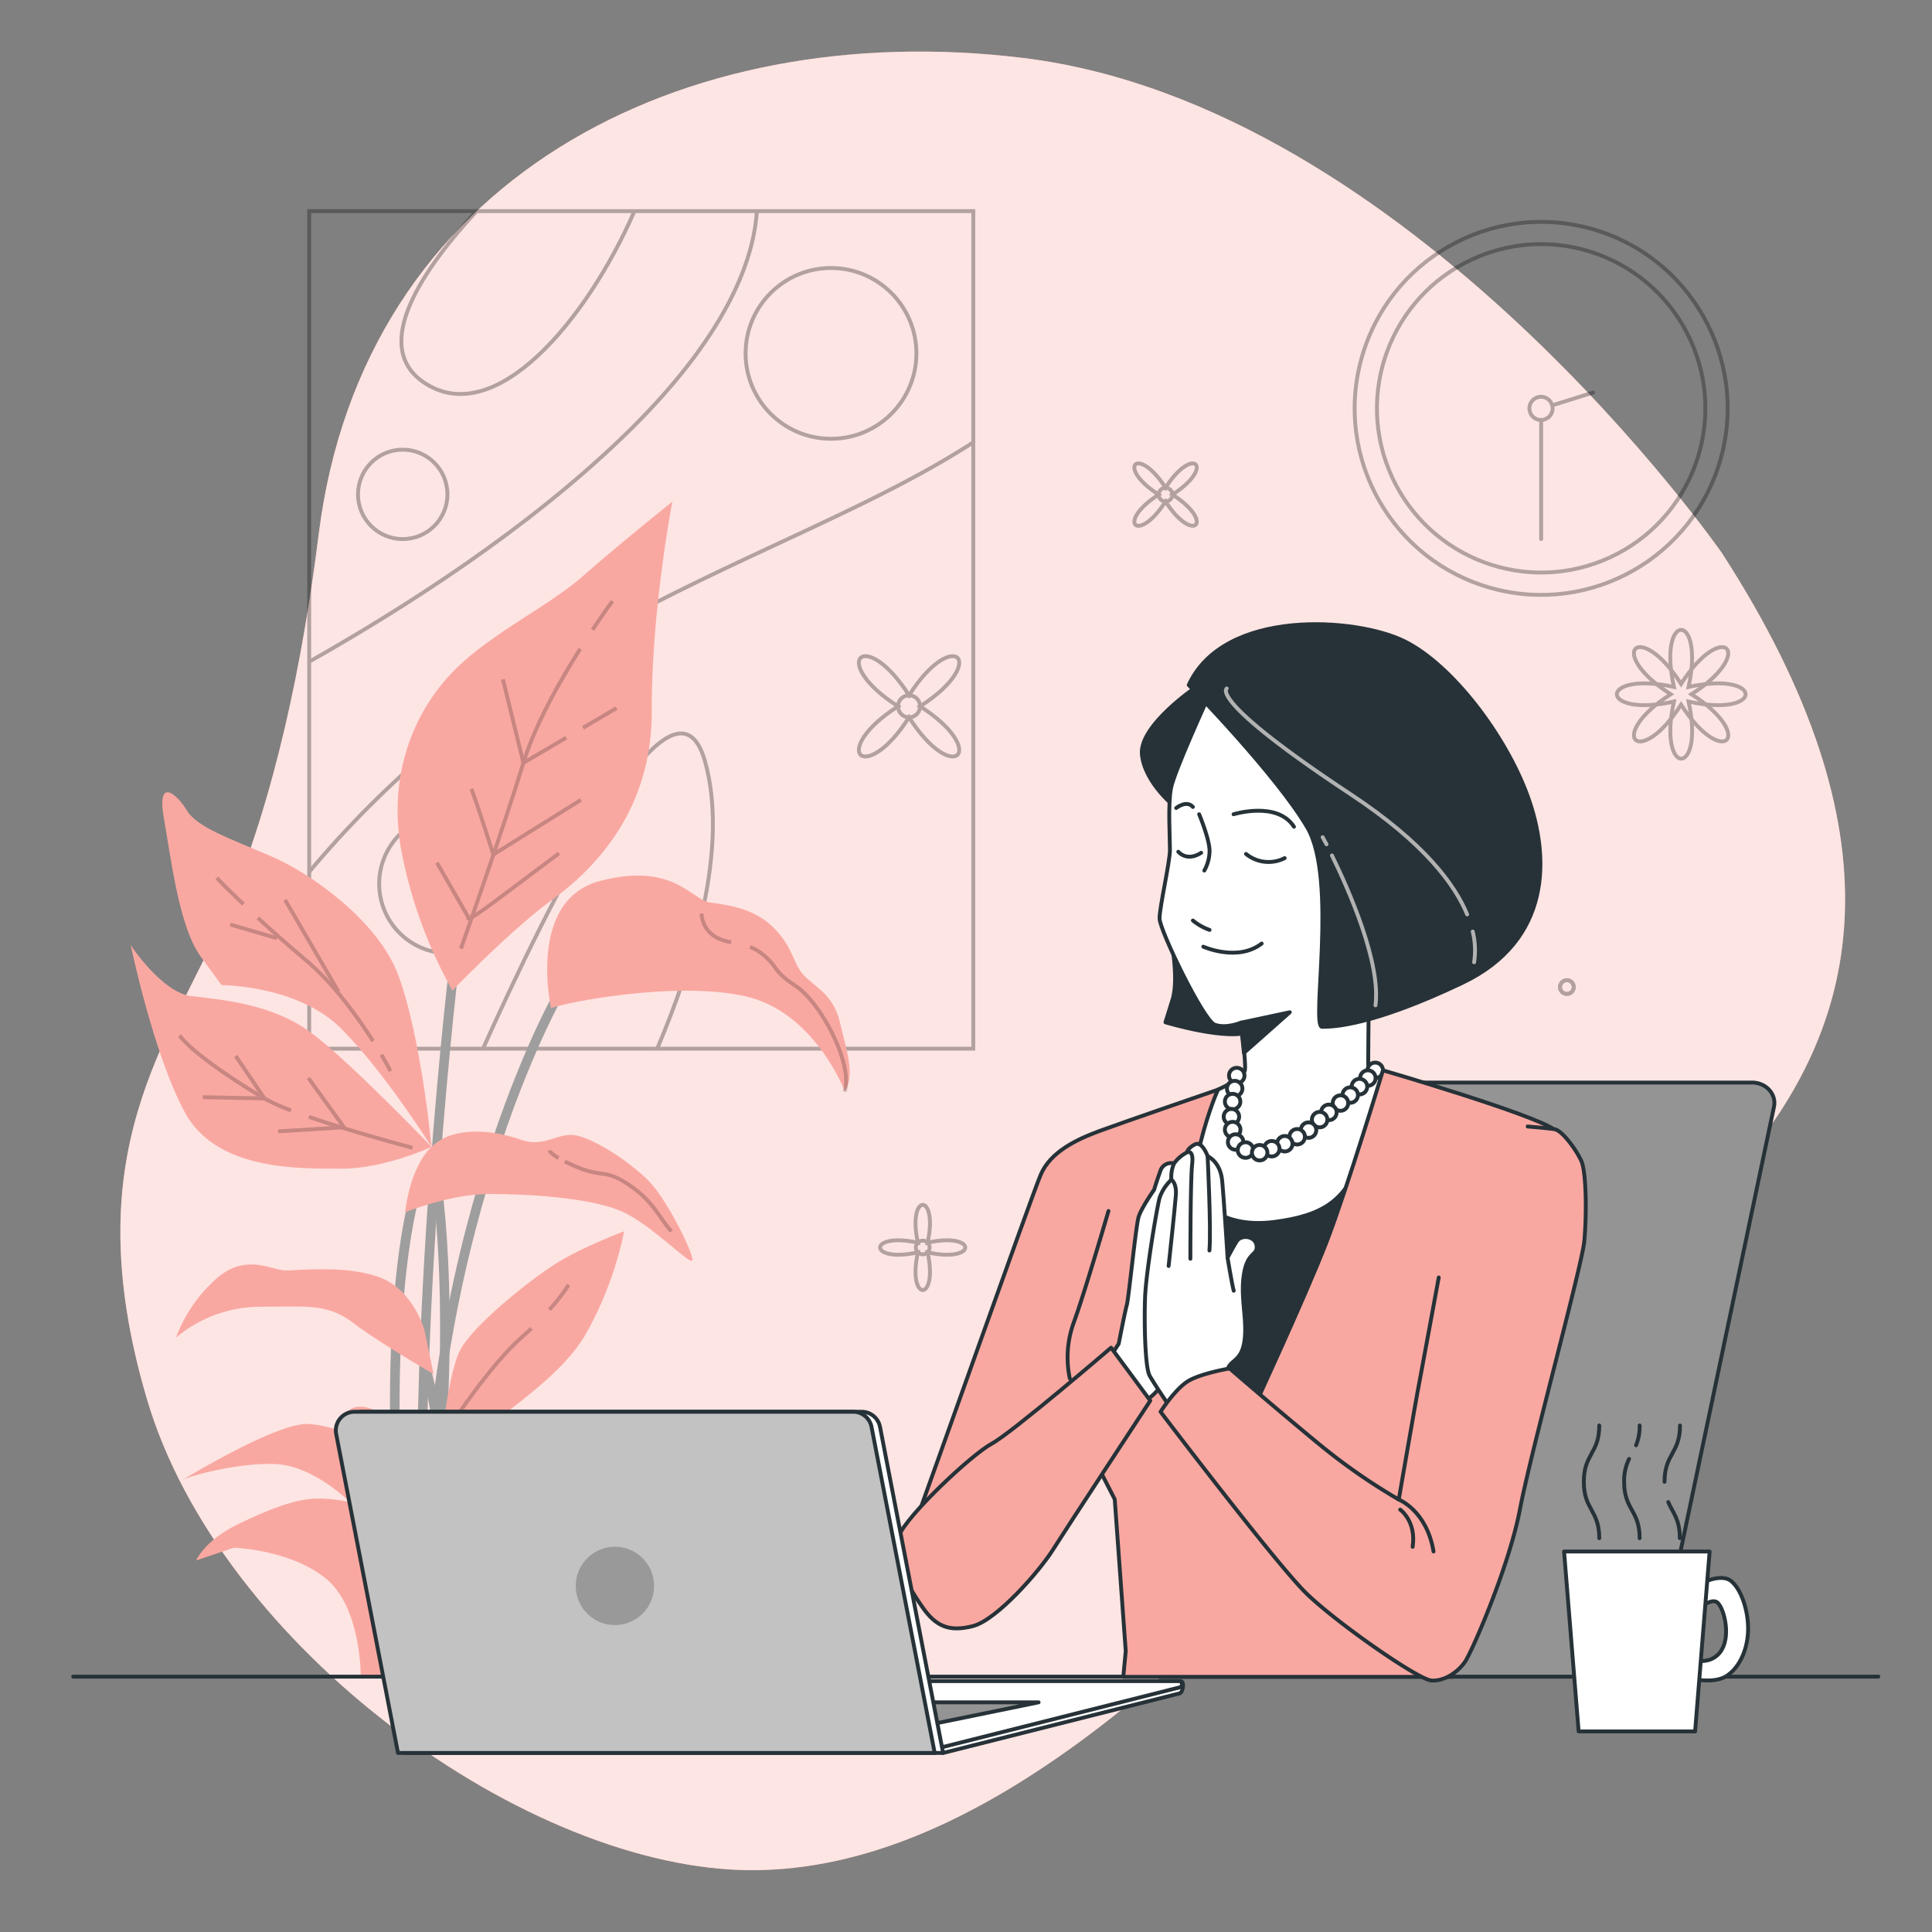 <svg xmlns="http://www.w3.org/2000/svg" viewBox="0 0 500 500"><rect x="0" y="0" width="500" height="500" fill="#808080" stroke="none"/><g id="freepik--background-simple--inject-64"><path d="M445.59,143.07S365.19,27.31,264.81,15C176.2,4.19,94,46.56,82.5,138.13c-4.08,32.62-11.34,68.71-24.24,98.48C43.79,270,19.1,297.78,38,362s98.77,122.12,156.82,122S307.41,431,352.4,383,540.66,290,445.59,143.07Z" style="fill:#F9A8A1"></path><path d="M445.59,143.07S365.19,27.31,264.81,15C176.2,4.19,94,46.56,82.5,138.13c-4.08,32.62-11.34,68.71-24.24,98.48C43.79,270,19.1,297.78,38,362s98.77,122.12,156.82,122S307.41,431,352.4,383,540.66,290,445.59,143.07Z" style="fill:#fff;opacity:0.7"></path></g><g id="freepik--Picture--inject-64"><g style="opacity:0.3"><rect x="80.02" y="54.64" width="171.87" height="216.76" style="fill:none;stroke:#000;stroke-miterlimit:10"></rect><path d="M80,225.67a263.13,263.13,0,0,1,51.21-46.87c41-28.78,87.66-42.92,120.66-64.32" style="fill:none;stroke:#000;stroke-miterlimit:10"></path><path d="M80,171.26c25.52-14.42,56.29-34.31,80.68-57.69,27.14-26,34.38-46,35.19-58.93" style="fill:none;stroke:#000;stroke-miterlimit:10"></path><path d="M125,271.4c17-37.91,49.29-103.44,57.46-74.35,6.25,22.3-3,52.23-12.38,74.35" style="fill:none;stroke:#000;stroke-miterlimit:10"></path><path d="M123.33,54.64c-13.68,14.8-27.46,34.7-13.85,44.19,18.32,12.77,42.34-15.75,54.71-44.19" style="fill:none;stroke:#000;stroke-miterlimit:10"></path><circle cx="215.06" cy="91.46" r="22.1" style="fill:none;stroke:#000;stroke-miterlimit:10"></circle><circle cx="104.22" cy="127.94" r="11.57" style="fill:none;stroke:#000;stroke-miterlimit:10"></circle><circle cx="116.13" cy="228.73" r="18" transform="translate(-48.61 32.1) rotate(-13.04)" style="fill:none;stroke:#000;stroke-miterlimit:10"></circle></g></g><g id="freepik--Plant--inject-64"><path d="M109.74,429.47c-6-101,32.72-170.85,33.11-171.55L145,259.2c-.39.69-38.75,69.95-32.81,170.22Z" style="fill:#9e9e9e"></path><path d="M108.93,421.23c-4.47-75.43,7.77-175.13,7.89-176.13l2.46.4c-.13,1-12.34,100.48-7.88,175.69Z" style="fill:#9e9e9e"></path><path d="M104.14,418.94c-4.31-39.94-3.51-67.83-2.07-84.19,1.56-17.81,4.11-26,4.22-26.37l2.36.83c-.1.33-10.24,33.66-2.05,109.57Z" style="fill:#9e9e9e"></path><path d="M113.32,399.28l-2.46-.35c6.62-64.84.37-96.2.3-96.51l2.42-.41C113.65,302.32,120,334,113.32,399.28Z" style="fill:#9e9e9e"></path><path d="M116.33,415.22l-2.47-.24c2.42-42.44-6.27-65.1-6.36-65.32l2.29-.82C110.16,349.77,118.78,372.17,116.33,415.22Z" style="fill:#9e9e9e"></path><path d="M117.09,256.35a119.81,119.81,0,0,1-13.23-36.21c-3.65-20.23,3.69-36.22,13.17-46.1s24.71-16.93,33.79-24.92S174,129.83,174,129.83s-5.43,28.22-5.32,54.09-14.8,40.92-25.76,48.92S117.09,256.35,117.09,256.35Z" style="fill:#F9A8A1"></path><path d="M142.62,260.91S136.31,233,155.26,228s23.71,4.87,28.41,5.55,11.82,1.46,17,7,4.38,9.23,8.05,12.53,7.18,5.13,8.71,11.74,4,13.46,1.2,17.57c0,0-7.83-20.64-25.91-24.6S146.32,259.43,142.62,260.91Z" style="fill:#F9A8A1"></path><path d="M110.94,290.22s-2.91-25.4-8.15-38.57-21.73-25.4-32.74-30.1S50.93,214,48.4,209.79s-7.89-8.94-6,1.88,4,28.22,9.45,35.75l5.48,7.52s19.75,0,31,11.29,23.35,30.57,23.35,30.57Z" style="fill:#F9A8A1"></path><path d="M111.68,296.8s-21.12-22.1-31.31-29.63-23.39-8.46-30.95-9.4S33.83,244.6,33.83,244.6s5.85,28.22,14,43.27,29.29,14.58,40.58,14.58S111.68,296.8,111.68,296.8Z" style="fill:#F9A8A1"></path><path d="M104.85,313.74s1-11.29,6.83-16.94,16.29-4.23,23-1.88,9.78-2.35,15-.94,13,6.59,17.86,11.29,11.56,18.34,11.66,20.7-10.73-9.41-18.86-12.7S137.11,309,126.76,309,104.85,313.74,104.85,313.74Z" style="fill:#F9A8A1"></path><path d="M109.86,344.31S107.08,334,98.48,330.67,77.71,328.79,74,328.79s-10.54-4.71-18.25,2.35a38.16,38.16,0,0,0-10.21,15.05,33.93,33.93,0,0,1,21.32-8c12.69,0,17.83-.94,24.63,4.24S112.2,355.6,112.2,355.6Z" style="fill:#F9A8A1"></path><path d="M113.64,379.35s1.84-24,5.8-30.57,18.09-17.88,25-22.11,17.08-8,17.08-8A91.86,91.86,0,0,1,151.75,345c-7.46,13.17-25.89,22.58-28,27.76a55.33,55.33,0,0,0-2.92,8.93s-.7-5.64,11.92-7.52,23.57,1.41,28,6.11,10.28,9.88,11.69,9.88,10.6,6.11,10.6,6.11-6.94,2.82-17.41,0-19.57-7-26.15-7-19.66,2.35-19.66,2.35,20.83,3.29,24.2,5.17,15.35,7.53,15.35,7.53-15,.94-22.85,4.7-11.38,9.41-11.75,11.76-.69,6.12-.69,6.12l.28,7.05h-31s.21-17.87-9-25.4-23.84-8-23.84-8l-9.75,3.29s2.15-5.18,10.91-9.41,15.25-6.58,20.43-6.58a34.35,34.35,0,0,1,8.5.94s-9.32-9.41-19.22-9.88S48.37,382.17,47,383.11s24.31-15.05,32.8-14.58a30,30,0,0,1,14.79,5.18L90,365.24s4-4.7,13.84,4.7Z" style="fill:#F9A8A1"></path><g style="opacity:0.2"><path d="M153.34,163c3-4.54,5.17-7.43,5.17-7.43" style="fill:none;stroke:#000;stroke-miterlimit:10"></path><path d="M119.28,245.5s10.51-29.64,16.18-48.07c3-9.87,9.43-21.17,14.71-29.53" style="fill:none;stroke:#000;stroke-miterlimit:10"></path><path d="M144.68,220.83s-7.09,5.31-16,12-7.45,4.61-7.45,4.61l-8.15-14.18" style="fill:none;stroke:#000;stroke-miterlimit:10"></path><path d="M122,204.16c2.13,5.68,5.67,17,5.67,17L150.35,207" style="fill:none;stroke:#000;stroke-miterlimit:10"></path><line x1="150.88" y1="188.36" x2="159.57" y2="183.25" style="fill:none;stroke:#000;stroke-miterlimit:10"></line><polyline points="130.15 175.8 135.46 197.43 146.55 190.91" style="fill:none;stroke:#000;stroke-miterlimit:10"></polyline><path d="M194.1,245.08a11.77,11.77,0,0,1,3.41,2c4.25,3.55,2.13,3.9,8.51,8.16s14.86,20.13,12.57,27.26" style="fill:none;stroke:#000;stroke-miterlimit:10"></path><path d="M181.55,236.43a7.47,7.47,0,0,0,3.55,6,12.6,12.6,0,0,0,4.15,1.42" style="fill:none;stroke:#000;stroke-miterlimit:10"></path><path d="M63,234c-4.33-4.12-6.91-6.8-6.91-6.8" style="fill:none;stroke:#000;stroke-miterlimit:10"></path><path d="M96.55,269.43c-4-6.23-10.23-15-17.81-21.3-4.5-3.77-8.59-7.42-12-10.58" style="fill:none;stroke:#000;stroke-miterlimit:10"></path><path d="M101.07,277.2s-.83-1.64-2.36-4.23" style="fill:none;stroke:#000;stroke-miterlimit:10"></path><line x1="87.6" y1="256.64" x2="73.77" y2="232.88" style="fill:none;stroke:#000;stroke-miterlimit:10"></line><line x1="71.65" y1="242.81" x2="59.59" y2="239.26" style="fill:none;stroke:#000;stroke-miterlimit:10"></line><path d="M75.31,287.37a49.75,49.75,0,0,1-6.85-3.08c-8.51-5-18.8-12.05-22-16.31" style="fill:none;stroke:#000;stroke-miterlimit:10"></path><path d="M106.75,297.05s-15-3.94-26.8-8" style="fill:none;stroke:#000;stroke-miterlimit:10"></path><polyline points="52.5 283.94 68.45 284.29 61.01 273.3" style="fill:none;stroke:#000;stroke-miterlimit:10"></polyline><polyline points="72 292.8 89.02 291.74 79.8 278.97" style="fill:none;stroke:#000;stroke-miterlimit:10"></polyline><path d="M146.15,300.58c.85.43,1.88.91,3.14,1.44,6.74,2.83,7.09.35,13.47,4.61s7.8,8.5,11,12.05" style="fill:none;stroke:#000;stroke-miterlimit:10"></path><path d="M142.2,297.76s.16.65,2.36,1.95" style="fill:none;stroke:#000;stroke-miterlimit:10"></path><path d="M142.21,338.94a51.81,51.81,0,0,0,4.95-6.43" style="fill:none;stroke:#000;stroke-miterlimit:10"></path><path d="M117,368.32S127,353.07,135.11,346c.85-.74,1.66-1.48,2.42-2.2" style="fill:none;stroke:#000;stroke-miterlimit:10"></path></g></g><g id="freepik--Table--inject-64"><line x1="486.11" y1="433.91" x2="18.94" y2="433.91" style="fill:none;stroke:#263238;stroke-linecap:round;stroke-linejoin:round"></line></g><g id="freepik--Character--inject-64"><path d="M453.41,280.16H338.17a5.68,5.68,0,0,0-5.7,4.3L301,433.91H428.1l31-147.45C459.8,283.19,457.06,280.16,453.41,280.16Z" style="fill:#949494;stroke:#263238;stroke-linecap:round;stroke-linejoin:round"></path><path d="M309.53,177.82s-14.84,10-14,17.53,8.9,13.76,8.9,13.76,11.06-26.7,11.87-27S309.53,177.82,309.53,177.82Z" style="fill:#263238;stroke:#263238;stroke-linecap:round;stroke-linejoin:round"></path><path d="M302.72,241.13s2.56,11.72.73,17.58l-1.83,5.86s16.84,5.12,22.34,2.19,6.22-4.76,6.22-4.76S308.94,238.2,302.72,241.13Z" style="fill:#263238;stroke:#263238;stroke-linecap:round;stroke-linejoin:round"></path><path d="M299.9,298.62s29.06-2,43.59,0S359.77,301,359.77,301s-12.79,44.46-20.93,61.9-26.73,32.25-26.73,32.25S283.33,345.7,299.9,298.62Z" style="fill:#263238;stroke:#263238;stroke-linecap:round;stroke-linejoin:round"></path><path d="M312.76,180.25s-8.9,19.42-9.71,23.73-.27,12.68-.27,15.92-2.69,14.83-2.69,17.8,11.32,26.43,14.29,27.5,6.74-.53,6.74-.53,1.35,10,1.08,12.19-7,5.13-7,5.13-8.9,17.53-7,23.73,8.9,12.14,21.57,10.52,18.61-5.67,22.12-16.18,6.2-21,6.2-21-4,.48-4-4.11.27-26.43.27-26.43,3.77-37.75-7.83-53.13S316.81,173,312.76,180.25Z" style="fill:#fff;stroke:#263238;stroke-linecap:round;stroke-linejoin:round"></path><path d="M307.64,177.28s22.92,23.47,30.74,36.95.81,51.51,3.78,51.51,13-.29,36.23-11.35,22.66-32.63,17-48.27-19.51-34-31.91-40.16S316.81,157.33,307.64,177.28Z" style="fill:#263238;stroke:#263238;stroke-linecap:round;stroke-linejoin:round"></path><path d="M344.71,221.39c4.3,8.79,12.71,27.74,11.26,38.79" style="fill:none;stroke:#b2b2b2;stroke-linecap:round;stroke-linejoin:round"></path><path d="M342.3,216.66s.36.67,1,1.85" style="fill:none;stroke:#b2b2b2;stroke-linecap:round;stroke-linejoin:round"></path><path d="M381.14,241.08a20.5,20.5,0,0,1,.36,7.95" style="fill:none;stroke:#b2b2b2;stroke-linecap:round;stroke-linejoin:round"></path><path d="M317.48,178.18s-5,2.87,32,27.33c19.14,12.63,27.05,23.44,30.22,31.14" style="fill:none;stroke:#b2b2b2;stroke-linecap:round;stroke-linejoin:round"></path><path d="M322.47,221a9.2,9.2,0,0,0,10,1.08" style="fill:none;stroke:#263238;stroke-linecap:round;stroke-linejoin:round"></path><path d="M304.94,220.43s2.16,2.7,5.93.27" style="fill:none;stroke:#263238;stroke-linecap:round;stroke-linejoin:round"></path><path d="M310.34,210.73s2.69,6.47,2.69,9.44a10.54,10.54,0,0,1-1.35,5.12" style="fill:none;stroke:#263238;stroke-linecap:round;stroke-linejoin:round"></path><path d="M308.72,238.23a14.42,14.42,0,0,0,4.31,2.43" style="fill:none;stroke:#263238;stroke-linecap:round;stroke-linejoin:round"></path><path d="M311.41,245s8.9,4,15.11-.81" style="fill:none;stroke:#263238;stroke-linecap:round;stroke-linejoin:round"></path><path d="M319.24,210.73s11.32-3.51,15.64,3.23" style="fill:none;stroke:#263238;stroke-linecap:round;stroke-linejoin:round"></path><path d="M304.4,209.11s2.7-2.16,4.32-.27" style="fill:none;stroke:#263238;stroke-linecap:round;stroke-linejoin:round"></path><polygon points="321.12 264.67 333.8 261.97 321.93 272.49 321.12 264.67" style="fill:#263238;stroke:#263238;stroke-linecap:round;stroke-linejoin:round"></polygon><path d="M322.07,278.35a2,2,0,1,1-2-2A2,2,0,0,1,322.07,278.35Z" style="fill:#fff;stroke:#263238;stroke-linecap:round;stroke-linejoin:round"></path><path d="M321.53,281.72a2,2,0,1,1-2-2A2,2,0,0,1,321.53,281.72Z" style="fill:#fff;stroke:#263238;stroke-linecap:round;stroke-linejoin:round"></path><path d="M321,285.09a2,2,0,1,1-2-2A2,2,0,0,1,321,285.09Z" style="fill:#fff;stroke:#263238;stroke-linecap:round;stroke-linejoin:round"></path><path d="M357.91,277a2,2,0,1,1-2-2A2,2,0,0,1,357.91,277Z" style="fill:#fff;stroke:#263238;stroke-linecap:round;stroke-linejoin:round"></path><path d="M356,279a2,2,0,1,1-2-2A2,2,0,0,1,356,279Z" style="fill:#fff;stroke:#263238;stroke-linecap:round;stroke-linejoin:round"></path><circle cx="351.82" cy="281.22" r="2.02" style="fill:#fff;stroke:#263238;stroke-linecap:round;stroke-linejoin:round"></circle><path d="M351.44,283.4a2,2,0,1,1-2-2A2,2,0,0,1,351.44,283.4Z" style="fill:#fff;stroke:#263238;stroke-linecap:round;stroke-linejoin:round"></path><path d="M348.91,285.47a2,2,0,1,1-2-2A2,2,0,0,1,348.91,285.47Z" style="fill:#fff;stroke:#263238;stroke-linecap:round;stroke-linejoin:round"></path><circle cx="343.91" cy="287.88" r="2.02" style="fill:#fff;stroke:#263238;stroke-linecap:round;stroke-linejoin:round"></circle><path d="M343.52,289.76a2,2,0,1,1-2-2A2,2,0,0,1,343.52,289.76Z" style="fill:#fff;stroke:#263238;stroke-linecap:round;stroke-linejoin:round"></path><path d="M340.65,292.47a2,2,0,1,1-2-2A2,2,0,0,1,340.65,292.47Z" style="fill:#fff;stroke:#263238;stroke-linecap:round;stroke-linejoin:round"></path><path d="M337.71,294.19a2,2,0,1,1-2-2A2,2,0,0,1,337.71,294.19Z" style="fill:#fff;stroke:#263238;stroke-linecap:round;stroke-linejoin:round"></path><path d="M334.5,296a2,2,0,1,1-2-2A2,2,0,0,1,334.5,296Z" style="fill:#fff;stroke:#263238;stroke-linecap:round;stroke-linejoin:round"></path><path d="M320.69,289a2,2,0,1,1-2-2A2,2,0,0,1,320.69,289Z" style="fill:#fff;stroke:#263238;stroke-linecap:round;stroke-linejoin:round"></path><circle cx="319.01" cy="292.35" r="2.02" style="fill:#fff;stroke:#263238;stroke-linecap:round;stroke-linejoin:round"></circle><path d="M321.78,295.55a2,2,0,1,1-2-2A2,2,0,0,1,321.78,295.55Z" style="fill:#fff;stroke:#263238;stroke-linecap:round;stroke-linejoin:round"></path><circle cx="322.34" cy="297.63" r="2.02" style="fill:#fff;stroke:#263238;stroke-linecap:round;stroke-linejoin:round"></circle><path d="M331.13,297.29a2,2,0,1,1-2-2A2,2,0,0,1,331.13,297.29Z" style="fill:#fff;stroke:#263238;stroke-linecap:round;stroke-linejoin:round"></path><path d="M328,298.32a2,2,0,1,1-2-2A2,2,0,0,1,328,298.32Z" style="fill:#fff;stroke:#263238;stroke-linecap:round;stroke-linejoin:round"></path><path d="M357.91,277s-9.2,30.46-14.59,44.41-19.65,44.69-19.65,44.69-13.31-18.38-15.53-40.89,7.05-43.2,7.05-43.2-24.46,8.41-30.48,10.63-12.87,5.41-15.4,11.43-30.82,85.89-32.09,89.06-3.8,3.49-.31,8.88,20.28,5.7,23.45,2.85S281.83,375,281.83,375l6.66,13,2.85,39.3-.63,6.66H376l-1-23.14s31.72-79.86,34.26-93.49-1.27-20.92-7-25S357.91,277,357.91,277Z" style="fill:#F9A8A1;stroke:#263238;stroke-linecap:round;stroke-linejoin:round"></path><path d="M303.84,301.1a2.9,2.9,0,0,0-3.52,1.87c-.93,2.58-1.64,4.93-1.64,4.93s-3.28,4.7-4,7-2.58,21.12-3.05,22.77-2.11,10.09-2.11,10.09l-2.58,4,6.8,11.73s3.76-.23,7.28-5.63,3.52-4.93,4.22-11.73,1.41-43.89,1.41-43.89S305.25,300.63,303.84,301.1Z" style="fill:#fff;stroke:#263238;stroke-linecap:round;stroke-linejoin:round"></path><path d="M317.69,360s-.7-4.93.47-6.57,3.52-1.88,4-7.27-1.17-10.57-.23-16.43,3.52-4.7,3.28-7.28-4-3.05-5.16-1.17-2.35,4.22-2.35,4.22-.94-15-1.41-19.95-3.75-6.33-3.75-6.33-1.41-4-3.29-3.05-2.11,2.11-2.11,2.11a9,9,0,0,0-3.29,2.82,8.64,8.64,0,0,0-.7,4.22,11.44,11.44,0,0,0-3.05,4.69c-.7,2.59-3.52,19.25-3.76,25.82s0,18.07,1.18,20.18,4.22,6.57,4.22,6.57l1.88,5.64S312.53,360.94,317.69,360Z" style="fill:#fff;stroke:#263238;stroke-linecap:round;stroke-linejoin:round"></path><path d="M303.14,305.32s1.41.7,1.17,4-1.87,18.31-1.87,18.31" style="fill:#fff;stroke:#263238;stroke-linecap:round;stroke-linejoin:round"></path><path d="M307.13,298.28s1.87-1.1,1.4,3-.46,24.49-.46,24.49" style="fill:#fff;stroke:#263238;stroke-linecap:round;stroke-linejoin:round"></path><path d="M312.53,299.22s.94,19,.47,24.41" style="fill:#fff;stroke:#263238;stroke-linecap:round;stroke-linejoin:round"></path><path d="M317.69,325.5s1.14,6.9,1.6,8.54" style="fill:#fff;stroke:#263238;stroke-linecap:round;stroke-linejoin:round"></path><path d="M287.55,348.78l10.14,13.71s-21.82,33.22-25.23,38.64-14.45,18.1-20.67,19.7-9.63,0-13-4.81-8.43-13-6.22-18.47,18.86-21.11,24.08-23.92S287.55,348.78,287.55,348.78Z" style="fill:#F9A8A1;stroke:#263238;stroke-linecap:round;stroke-linejoin:round"></path><path d="M395.36,291.54s5,.4,6.94.7,5.51,5.12,6.91,8.13,1.41,14.45.8,20.87-13.82,54.43-16.63,69.28-12.46,37-14.26,39.59-5.22,5-8.63,4.81-24.57-14.93-32.4-22.55-37.74-47-37.74-47,3.82-6,7.23-8,10.64-3.21,10.64-3.21S331.46,365.6,341.7,374A155.55,155.55,0,0,0,362,388.08s4.42-25.58,5-28.59,5.35-28.89,5.35-28.89" style="fill:#F9A8A1;stroke:#263238;stroke-linecap:round;stroke-linejoin:round"></path><path d="M362,388.08s7.23,2.81,9,13.45" style="fill:none;stroke:#263238;stroke-linecap:round;stroke-linejoin:round"></path><path d="M362.37,390.69s4.22,3,3.22,9.63" style="fill:none;stroke:#263238;stroke-linecap:round;stroke-linejoin:round"></path><path d="M276.87,356.77a26.3,26.3,0,0,1,1-14.45c2.81-7.63,9-28.91,9-28.91" style="fill:none;stroke:#263238;stroke-linecap:round;stroke-linejoin:round"></path></g><g id="freepik--Flowers--inject-64"><g style="opacity:0.3"><path d="M437.75,179.67c17,10.87,8.18,19.68-2.69,2.69-10.86,17-19.67,8.18-2.68-2.69-17-10.86-8.18-19.67,2.68-2.68C445.93,160,454.73,168.81,437.75,179.67Z" style="fill:none;stroke:#000;stroke-miterlimit:10"></path><path d="M437,177.78c19.69-4.33,19.69,8.12,0,3.79,4.33,19.7-8.12,19.7-3.79,0-19.7,4.33-19.7-8.12,0-3.79C428.84,158.08,441.29,158.08,437,177.78Z" style="fill:none;stroke:#000;stroke-miterlimit:10"></path></g><g style="opacity:0.3"><path d="M303.42,128c11.25,7.19,5.41,13-1.78,1.78-7.19,11.25-13,5.41-1.78-1.78-11.25-7.19-5.41-13,1.78-1.78C308.83,115,314.67,120.82,303.42,128Z" style="fill:none;stroke:#000;stroke-miterlimit:10"></path><circle cx="301.64" cy="128.01" r="1.78" style="fill:none;stroke:#000;stroke-miterlimit:10"></circle></g><g style="opacity:0.3"><circle cx="238.8" cy="322.85" r="1.78" style="fill:none;stroke:#000;stroke-miterlimit:10"></circle><path d="M240.06,321.6c13-2.87,13,5.38,0,2.51,2.87,13-5.38,13-2.51,0-13.05,2.87-13.05-5.38,0-2.51C234.68,308.56,242.93,308.56,240.06,321.6Z" style="fill:none;stroke:#000;stroke-miterlimit:10"></path></g><g style="opacity:0.3"><circle cx="405.51" cy="255.45" r="1.78" style="fill:none;stroke:#000;stroke-miterlimit:10"></circle><circle cx="405.51" cy="255.45" r="1.78" style="fill:none;stroke:#000;stroke-miterlimit:10"></circle></g><g style="opacity:0.3"><path d="M238.12,182.8c18.07,11.56,8.7,20.92-2.86,2.85-11.56,18.07-20.93,8.71-2.85-2.85-18.08-11.56-8.71-20.93,2.85-2.86C246.82,161.87,256.19,171.24,238.12,182.8Z" style="fill:none;stroke:#000;stroke-miterlimit:10"></path><circle cx="235.26" cy="182.8" r="2.85" style="fill:none;stroke:#000;stroke-miterlimit:10"></circle></g></g><g id="freepik--Clock--inject-64"><g style="opacity:0.3"><circle cx="398.85" cy="105.69" r="48.26" transform="translate(191.41 462.37) rotate(-74.66)" style="fill:none;stroke:#000;stroke-linecap:round;stroke-linejoin:round"></circle><circle cx="398.85" cy="105.69" r="42.49" transform="translate(-10.64 156.38) rotate(-21.9)" style="fill:none;stroke:#000;stroke-linecap:round;stroke-linejoin:round"></circle><path d="M401.81,105.69a3,3,0,1,1-3-3A3,3,0,0,1,401.81,105.69Z" style="fill:none;stroke:#000;stroke-linecap:round;stroke-linejoin:round"></path><line x1="402" y1="104.81" x2="412.28" y2="101.6" style="fill:none;stroke:#000;stroke-linecap:round;stroke-linejoin:round"></line><line x1="398.85" y1="108.65" x2="398.85" y2="139.51" style="fill:none;stroke:#000;stroke-linecap:round;stroke-linejoin:round"></line></g></g><g id="freepik--Device--inject-64"><path d="M244.08,453.66l61.18-15.41c.95-.23,1.31-3.14.34-3.14l-90.25,1.52Z" style="fill:#fff;stroke:#263238;stroke-linecap:round;stroke-linejoin:round"></path><path d="M244.08,452.11l61.18-15.41a.82.82,0,0,0-.2-1.62H215.35Z" style="fill:#fff;stroke:#263238;stroke-linecap:round;stroke-linejoin:round"></path><polygon points="237.91 440.56 268.79 440.56 234.39 447.6 237.91 440.56" style="fill:#949494;stroke:#263238;stroke-linecap:round;stroke-linejoin:round"></polygon><path d="M244.08,453.66h-139l-16-82.53a4.85,4.85,0,0,1,4.76-5.77H223a4.84,4.84,0,0,1,4.75,3.93Z" style="fill:#fff;stroke:#263238;stroke-linecap:round;stroke-linejoin:round"></path><path d="M241.9,453.66H103L87,371.13a4.85,4.85,0,0,1,4.75-5.77H220.79a4.85,4.85,0,0,1,4.76,3.93Z" style="fill:#c2c2c2;stroke:#263238;stroke-linecap:round;stroke-linejoin:round"></path><circle cx="159.14" cy="410.43" r="10.14" style="fill:#999"></circle></g><g id="freepik--Mug--inject-64"><path d="M439.92,409.9s5.37-2.83,8-.8,4.49,7.48,4.49,12.41-2,9.86-5.51,12.19-9.87.58-9.87.58l.29-4.94s4.94,2,7.84-1.74,1.16-11-.58-12.76-5.8,2.32-5.8,2.32Z" style="fill:#fff;stroke:#263238;stroke-linecap:round;stroke-linejoin:round"></path><polygon points="442.45 401.53 404.78 401.53 408.55 448.09 438.69 448.09 442.45 401.53" style="fill:#fff;stroke:#263238;stroke-linecap:round;stroke-linejoin:round"></polygon><path d="M413.89,368.91c0,7.29-4,7.29-4,14.58s4,7.3,4,14.59" style="fill:none;stroke:#263238;stroke-linecap:round;stroke-linejoin:round"></path><path d="M421.61,377.56a12.65,12.65,0,0,0-1.28,5.93c0,7.3,4,7.3,4,14.59" style="fill:none;stroke:#263238;stroke-linecap:round;stroke-linejoin:round"></path><path d="M424.33,368.91a12.82,12.82,0,0,1-.92,5.13" style="fill:none;stroke:#263238;stroke-linecap:round;stroke-linejoin:round"></path><path d="M431.74,388.74c1.19,2.8,3,4.38,3,9.34" style="fill:none;stroke:#263238;stroke-linecap:round;stroke-linejoin:round"></path><path d="M434.78,368.91c0,7.29-4,7.29-4,14.58" style="fill:none;stroke:#263238;stroke-linecap:round;stroke-linejoin:round"></path></g></svg>
